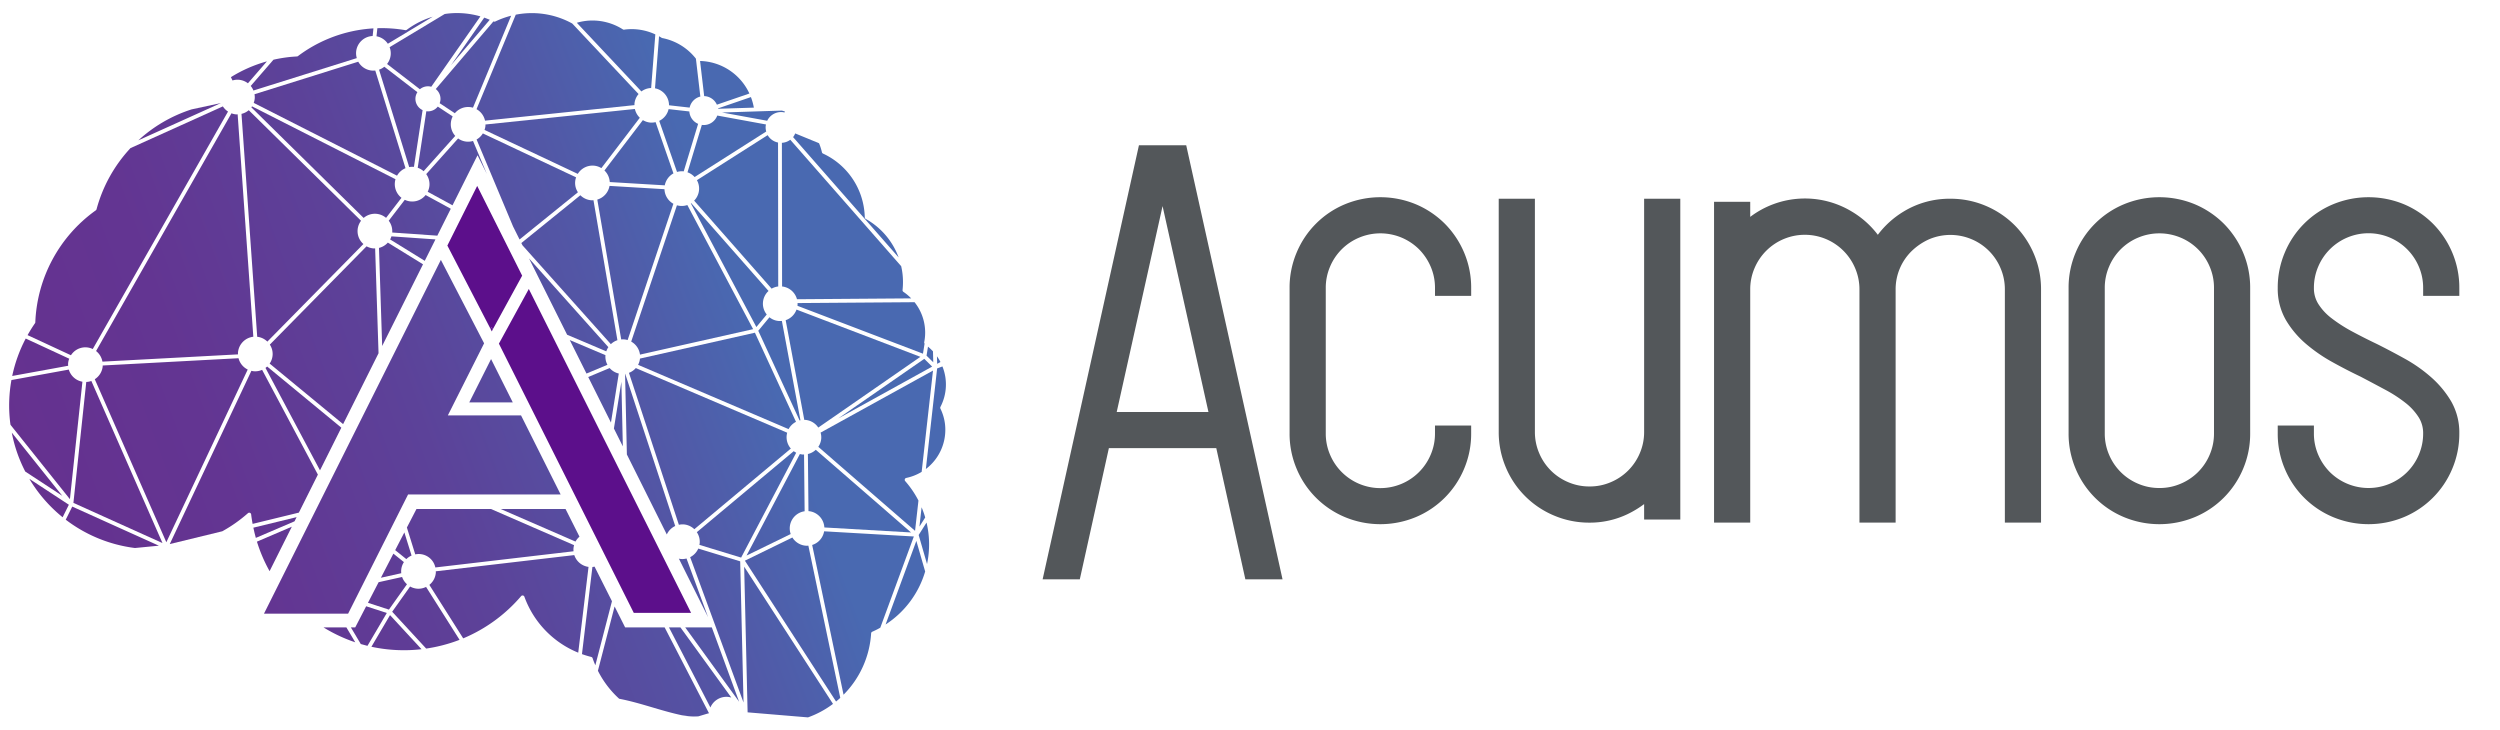 <svg id="Layer_1" data-name="Layer 1" xmlns="http://www.w3.org/2000/svg" xmlns:xlink="http://www.w3.org/1999/xlink" viewBox="0 0 409.402 119.621"><defs><style>.cls-1{fill:none;}.cls-2{fill:#53575a;}.cls-3{fill:#5c0f8b;}.cls-4{fill:url(#linear-gradient);}.cls-5{fill:url(#linear-gradient-2);}.cls-6{fill:url(#linear-gradient-3);}.cls-7{fill:url(#linear-gradient-4);}.cls-8{fill:url(#linear-gradient-5);}.cls-9{fill:url(#linear-gradient-6);}.cls-10{fill:url(#linear-gradient-7);}.cls-11{fill:url(#linear-gradient-8);}.cls-12{fill:url(#linear-gradient-9);}.cls-13{fill:url(#linear-gradient-10);}.cls-14{fill:url(#linear-gradient-11);}.cls-15{fill:url(#linear-gradient-12);}.cls-16{fill:url(#linear-gradient-13);}.cls-17{fill:url(#linear-gradient-14);}.cls-18{fill:url(#linear-gradient-15);}.cls-19{fill:url(#linear-gradient-16);}.cls-20{fill:url(#linear-gradient-17);}.cls-21{fill:url(#linear-gradient-18);}.cls-22{fill:url(#linear-gradient-19);}.cls-23{fill:url(#linear-gradient-20);}.cls-24{fill:url(#linear-gradient-21);}.cls-25{fill:url(#linear-gradient-22);}.cls-26{fill:url(#linear-gradient-23);}.cls-27{fill:url(#linear-gradient-24);}.cls-28{fill:url(#linear-gradient-25);}.cls-29{fill:url(#linear-gradient-26);}.cls-30{fill:url(#linear-gradient-27);}.cls-31{fill:url(#linear-gradient-28);}.cls-32{fill:url(#linear-gradient-29);}.cls-33{fill:url(#linear-gradient-30);}.cls-34{fill:url(#linear-gradient-31);}.cls-35{fill:url(#linear-gradient-32);}.cls-36{fill:url(#linear-gradient-33);}.cls-37{fill:url(#linear-gradient-34);}.cls-38{fill:url(#linear-gradient-35);}.cls-39{fill:url(#linear-gradient-36);}.cls-40{fill:url(#linear-gradient-37);}.cls-41{fill:url(#linear-gradient-38);}.cls-42{fill:url(#linear-gradient-39);}.cls-43{fill:url(#linear-gradient-40);}.cls-44{fill:url(#linear-gradient-41);}.cls-45{fill:url(#linear-gradient-42);}.cls-46{fill:url(#linear-gradient-43);}.cls-47{fill:url(#linear-gradient-44);}.cls-48{fill:url(#linear-gradient-45);}.cls-49{fill:url(#linear-gradient-46);}.cls-50{fill:url(#linear-gradient-47);}.cls-51{fill:url(#linear-gradient-48);}.cls-52{fill:url(#linear-gradient-49);}.cls-53{fill:url(#linear-gradient-50);}.cls-54{fill:url(#linear-gradient-51);}.cls-55{fill:url(#linear-gradient-52);}.cls-56{fill:url(#linear-gradient-53);}.cls-57{fill:url(#linear-gradient-54);}.cls-58{fill:url(#linear-gradient-55);}.cls-59{fill:url(#linear-gradient-56);}.cls-60{fill:url(#linear-gradient-57);}.cls-61{fill:url(#linear-gradient-58);}.cls-62{fill:url(#linear-gradient-59);}.cls-63{fill:url(#linear-gradient-60);}.cls-64{fill:url(#linear-gradient-61);}.cls-65{fill:url(#linear-gradient-62);}.cls-66{fill:url(#linear-gradient-63);}.cls-67{fill:url(#linear-gradient-64);}.cls-68{fill:url(#linear-gradient-65);}.cls-69{fill:url(#linear-gradient-66);}.cls-70{fill:url(#linear-gradient-67);}.cls-71{fill:url(#linear-gradient-68);}.cls-72{fill:url(#linear-gradient-69);}.cls-73{fill:url(#linear-gradient-70);}.cls-74{fill:url(#linear-gradient-71);}.cls-75{fill:url(#linear-gradient-72);}.cls-76{fill:url(#linear-gradient-73);}.cls-77{fill:url(#linear-gradient-74);}.cls-78{fill:url(#linear-gradient-75);}.cls-79{fill:url(#linear-gradient-76);}.cls-80{fill:url(#linear-gradient-77);}.cls-81{fill:url(#linear-gradient-78);}.cls-82{fill:url(#linear-gradient-79);}.cls-83{fill:url(#linear-gradient-80);}.cls-84{fill:url(#linear-gradient-81);}.cls-85{fill:url(#linear-gradient-82);}.cls-86{fill:url(#linear-gradient-83);}.cls-87{fill:url(#linear-gradient-84);}.cls-88{fill:url(#linear-gradient-85);}.cls-89{fill:url(#linear-gradient-86);}.cls-90{fill:url(#linear-gradient-87);}.cls-91{fill:url(#linear-gradient-88);}.cls-92{fill:url(#linear-gradient-89);}.cls-93{fill:url(#linear-gradient-90);}.cls-94{fill:url(#linear-gradient-91);}.cls-95{fill:url(#linear-gradient-92);}.cls-96{fill:url(#linear-gradient-93);}.cls-97{fill:url(#linear-gradient-94);}</style><linearGradient id="linear-gradient" x1="-3.591" y1="61.842" x2="136.999" y2="9.819" gradientUnits="userSpaceOnUse"><stop offset="0" stop-color="#65318f"/><stop offset="0.211" stop-color="#633592"/><stop offset="0.436" stop-color="#5c4299"/><stop offset="0.666" stop-color="#5257a6"/><stop offset="0.814" stop-color="#4969b1"/></linearGradient><linearGradient id="linear-gradient-2" x1="2.186" y1="77.455" x2="142.776" y2="25.432" xlink:href="#linear-gradient"/><linearGradient id="linear-gradient-3" x1="4.166" y1="82.805" x2="144.755" y2="30.782" xlink:href="#linear-gradient"/><linearGradient id="linear-gradient-4" x1="6.905" y1="90.207" x2="147.495" y2="38.185" xlink:href="#linear-gradient"/><linearGradient id="linear-gradient-5" x1="3.995" y1="82.344" x2="144.585" y2="30.321" xlink:href="#linear-gradient"/><linearGradient id="linear-gradient-6" x1="11.85" y1="103.571" x2="152.44" y2="51.549" xlink:href="#linear-gradient"/><linearGradient id="linear-gradient-7" x1="-11.858" y1="39.502" x2="128.732" y2="-12.52" xlink:href="#linear-gradient"/><linearGradient id="linear-gradient-8" x1="16.044" y1="114.905" x2="156.634" y2="62.882" xlink:href="#linear-gradient"/><linearGradient id="linear-gradient-9" x1="-3.016" y1="63.398" x2="137.574" y2="11.375" xlink:href="#linear-gradient"/><linearGradient id="linear-gradient-10" x1="-13.382" y1="35.382" x2="127.208" y2="-16.64" xlink:href="#linear-gradient"/><linearGradient id="linear-gradient-11" x1="-2.384" y1="65.105" x2="138.206" y2="13.083" xlink:href="#linear-gradient"/><linearGradient id="linear-gradient-12" x1="-13.823" y1="34.19" x2="126.766" y2="-17.833" xlink:href="#linear-gradient"/><linearGradient id="linear-gradient-13" x1="10.132" y1="98.928" x2="150.722" y2="46.906" xlink:href="#linear-gradient"/><linearGradient id="linear-gradient-14" x1="-7.389" y1="51.58" x2="133.201" y2="-0.443" xlink:href="#linear-gradient"/><linearGradient id="linear-gradient-15" x1="-9.188" y1="46.716" x2="131.402" y2="-5.306" xlink:href="#linear-gradient"/><linearGradient id="linear-gradient-16" x1="18.868" y1="122.538" x2="159.458" y2="70.515" xlink:href="#linear-gradient"/><linearGradient id="linear-gradient-17" x1="5.115" y1="85.371" x2="145.705" y2="33.349" xlink:href="#linear-gradient"/><linearGradient id="linear-gradient-18" x1="21.266" y1="129.018" x2="161.856" y2="76.995" xlink:href="#linear-gradient"/><linearGradient id="linear-gradient-19" x1="22.42" y1="132.136" x2="163.009" y2="80.113" xlink:href="#linear-gradient"/><linearGradient id="linear-gradient-20" x1="-2.251" y1="65.463" x2="138.339" y2="13.441" xlink:href="#linear-gradient"/><linearGradient id="linear-gradient-21" x1="24.272" y1="137.142" x2="164.862" y2="85.12" xlink:href="#linear-gradient"/><linearGradient id="linear-gradient-22" x1="19.331" y1="123.789" x2="159.921" y2="71.766" xlink:href="#linear-gradient"/><linearGradient id="linear-gradient-23" x1="18.732" y1="122.171" x2="159.322" y2="70.148" xlink:href="#linear-gradient"/><linearGradient id="linear-gradient-24" x1="4.806" y1="84.536" x2="145.396" y2="32.514" xlink:href="#linear-gradient"/><linearGradient id="linear-gradient-25" x1="11.507" y1="102.644" x2="152.097" y2="50.621" xlink:href="#linear-gradient"/><linearGradient id="linear-gradient-26" x1="25.539" y1="140.567" x2="166.129" y2="88.544" xlink:href="#linear-gradient"/><linearGradient id="linear-gradient-27" x1="5.683" y1="86.905" x2="146.273" y2="34.883" xlink:href="#linear-gradient"/><linearGradient id="linear-gradient-28" x1="14.808" y1="111.567" x2="155.398" y2="59.544" xlink:href="#linear-gradient"/><linearGradient id="linear-gradient-29" x1="11.792" y1="103.414" x2="152.382" y2="51.392" xlink:href="#linear-gradient"/><linearGradient id="linear-gradient-30" x1="17.971" y1="120.113" x2="158.561" y2="68.091" xlink:href="#linear-gradient"/><linearGradient id="linear-gradient-31" x1="18.41" y1="121.3" x2="159" y2="69.277" xlink:href="#linear-gradient"/><linearGradient id="linear-gradient-32" x1="17.316" y1="118.344" x2="157.906" y2="66.321" xlink:href="#linear-gradient"/><linearGradient id="linear-gradient-33" x1="3.558" y1="81.162" x2="144.148" y2="29.14" xlink:href="#linear-gradient"/><linearGradient id="linear-gradient-34" x1="-2.476" y1="64.857" x2="138.114" y2="12.835" xlink:href="#linear-gradient"/><linearGradient id="linear-gradient-35" x1="13.796" y1="108.832" x2="154.386" y2="56.809" xlink:href="#linear-gradient"/><linearGradient id="linear-gradient-36" x1="-5.146" y1="57.64" x2="135.444" y2="5.618" xlink:href="#linear-gradient"/><linearGradient id="linear-gradient-37" x1="-3.464" y1="62.186" x2="137.126" y2="10.163" xlink:href="#linear-gradient"/><linearGradient id="linear-gradient-38" x1="12.282" y1="104.74" x2="152.852" y2="52.724" xlink:href="#linear-gradient"/><linearGradient id="linear-gradient-39" x1="13.66" y1="108.462" x2="154.25" y2="56.44" xlink:href="#linear-gradient"/><linearGradient id="linear-gradient-40" x1="1.579" y1="75.813" x2="142.168" y2="23.791" xlink:href="#linear-gradient"/><linearGradient id="linear-gradient-41" x1="25.832" y1="141.357" x2="166.422" y2="89.335" xlink:href="#linear-gradient"/><linearGradient id="linear-gradient-42" x1="17.401" y1="118.574" x2="157.991" y2="66.551" xlink:href="#linear-gradient"/><linearGradient id="linear-gradient-43" x1="25.791" y1="141.247" x2="166.381" y2="89.225" xlink:href="#linear-gradient"/><linearGradient id="linear-gradient-44" x1="14.732" y1="111.359" x2="155.322" y2="59.337" xlink:href="#linear-gradient"/><linearGradient id="linear-gradient-45" x1="-0.008" y1="71.526" x2="140.582" y2="19.504" xlink:href="#linear-gradient"/><linearGradient id="linear-gradient-46" x1="7.133" y1="90.823" x2="147.723" y2="38.801" xlink:href="#linear-gradient"/><linearGradient id="linear-gradient-47" x1="-1.566" y1="67.315" x2="139.024" y2="15.292" xlink:href="#linear-gradient"/><linearGradient id="linear-gradient-48" x1="23.949" y1="136.27" x2="164.539" y2="84.247" xlink:href="#linear-gradient"/><linearGradient id="linear-gradient-49" x1="18.96" y1="122.785" x2="159.55" y2="70.763" xlink:href="#linear-gradient"/><linearGradient id="linear-gradient-50" x1="-6.153" y1="54.92" x2="134.437" y2="2.897" xlink:href="#linear-gradient"/><linearGradient id="linear-gradient-51" x1="21.724" y1="130.256" x2="162.314" y2="78.233" xlink:href="#linear-gradient"/><linearGradient id="linear-gradient-52" x1="-8.225" y1="49.32" x2="132.365" y2="-2.703" xlink:href="#linear-gradient"/><linearGradient id="linear-gradient-53" x1="-4.876" y1="58.37" x2="135.714" y2="6.347" xlink:href="#linear-gradient"/><linearGradient id="linear-gradient-54" x1="-8.751" y1="47.898" x2="131.839" y2="-4.124" xlink:href="#linear-gradient"/><linearGradient id="linear-gradient-55" x1="-10.316" y1="43.667" x2="130.273" y2="-8.355" xlink:href="#linear-gradient"/><linearGradient id="linear-gradient-56" x1="14.386" y1="110.425" x2="154.976" y2="58.402" xlink:href="#linear-gradient"/><linearGradient id="linear-gradient-57" x1="11.182" y1="101.767" x2="151.772" y2="49.744" xlink:href="#linear-gradient"/><linearGradient id="linear-gradient-58" x1="-11.963" y1="39.218" x2="128.627" y2="-12.805" xlink:href="#linear-gradient"/><linearGradient id="linear-gradient-59" x1="13.961" y1="109.275" x2="154.55" y2="57.253" xlink:href="#linear-gradient"/><linearGradient id="linear-gradient-60" x1="3.832" y1="81.904" x2="144.422" y2="29.881" xlink:href="#linear-gradient"/><linearGradient id="linear-gradient-61" x1="5.167" y1="85.51" x2="145.756" y2="33.487" xlink:href="#linear-gradient"/><linearGradient id="linear-gradient-62" x1="-6.156" y1="54.91" x2="134.434" y2="2.887" xlink:href="#linear-gradient"/><linearGradient id="linear-gradient-63" x1="19.918" y1="125.375" x2="160.508" y2="73.352" xlink:href="#linear-gradient"/><linearGradient id="linear-gradient-64" x1="0.947" y1="74.107" x2="141.537" y2="22.084" xlink:href="#linear-gradient"/><linearGradient id="linear-gradient-65" x1="28.431" y1="148.381" x2="169.021" y2="96.358" xlink:href="#linear-gradient"/><linearGradient id="linear-gradient-66" x1="-8.037" y1="49.828" x2="132.553" y2="-2.195" xlink:href="#linear-gradient"/><linearGradient id="linear-gradient-67" x1="7.035" y1="90.56" x2="147.625" y2="38.537" xlink:href="#linear-gradient"/><linearGradient id="linear-gradient-68" x1="-8.354" y1="48.971" x2="132.236" y2="-3.051" xlink:href="#linear-gradient"/><linearGradient id="linear-gradient-69" x1="17.243" y1="118.145" x2="157.833" y2="66.123" xlink:href="#linear-gradient"/><linearGradient id="linear-gradient-70" x1="-3.377" y1="62.421" x2="137.213" y2="10.398" xlink:href="#linear-gradient"/><linearGradient id="linear-gradient-71" x1="14.58" y1="110.949" x2="155.17" y2="58.927" xlink:href="#linear-gradient"/><linearGradient id="linear-gradient-72" x1="-14.368" y1="32.718" x2="126.222" y2="-19.305" xlink:href="#linear-gradient"/><linearGradient id="linear-gradient-73" x1="-13.952" y1="33.842" x2="126.638" y2="-18.18" xlink:href="#linear-gradient"/><linearGradient id="linear-gradient-74" x1="3.819" y1="81.867" x2="144.408" y2="29.844" xlink:href="#linear-gradient"/><linearGradient id="linear-gradient-75" x1="11.053" y1="101.418" x2="151.643" y2="49.396" xlink:href="#linear-gradient"/><linearGradient id="linear-gradient-76" x1="2.93" y1="79.465" x2="143.52" y2="27.442" xlink:href="#linear-gradient"/><linearGradient id="linear-gradient-77" x1="-4.772" y1="58.652" x2="135.818" y2="6.63" xlink:href="#linear-gradient"/><linearGradient id="linear-gradient-78" x1="-6.193" y1="54.81" x2="134.397" y2="2.787" xlink:href="#linear-gradient"/><linearGradient id="linear-gradient-79" x1="4.159" y1="82.786" x2="144.749" y2="30.763" xlink:href="#linear-gradient"/><linearGradient id="linear-gradient-80" x1="2.835" y1="79.21" x2="143.425" y2="27.187" xlink:href="#linear-gradient"/><linearGradient id="linear-gradient-81" x1="-9.669" y1="45.418" x2="130.921" y2="-6.604" xlink:href="#linear-gradient"/><linearGradient id="linear-gradient-82" x1="3.193" y1="80.177" x2="143.783" y2="28.155" xlink:href="#linear-gradient"/><linearGradient id="linear-gradient-83" x1="-1.989" y1="66.173" x2="138.601" y2="14.15" xlink:href="#linear-gradient"/><linearGradient id="linear-gradient-84" x1="5.058" y1="85.216" x2="145.648" y2="33.194" xlink:href="#linear-gradient"/><linearGradient id="linear-gradient-85" x1="15.322" y1="112.954" x2="155.912" y2="60.932" xlink:href="#linear-gradient"/><linearGradient id="linear-gradient-86" x1="9.82" y1="98.085" x2="150.41" y2="46.063" xlink:href="#linear-gradient"/><linearGradient id="linear-gradient-87" x1="13.742" y1="108.686" x2="154.332" y2="56.663" xlink:href="#linear-gradient"/><linearGradient id="linear-gradient-88" x1="14.232" y1="110.01" x2="154.822" y2="57.987" xlink:href="#linear-gradient"/><linearGradient id="linear-gradient-89" x1="7.774" y1="92.557" x2="148.364" y2="40.534" xlink:href="#linear-gradient"/><linearGradient id="linear-gradient-90" x1="25.889" y1="141.512" x2="166.479" y2="89.489" xlink:href="#linear-gradient"/><linearGradient id="linear-gradient-91" x1="26.178" y1="142.293" x2="166.768" y2="90.271" xlink:href="#linear-gradient"/><linearGradient id="linear-gradient-92" x1="24.934" y1="138.931" x2="165.524" y2="86.908" xlink:href="#linear-gradient"/><linearGradient id="linear-gradient-93" x1="30.156" y1="153.042" x2="170.745" y2="101.019" xlink:href="#linear-gradient"/><linearGradient id="linear-gradient-94" x1="26.24" y1="142.46" x2="166.83" y2="90.437" xlink:href="#linear-gradient"/></defs><title>acumos</title><path class="cls-1" d="M357.112,38.92a9.003,9.003,0,0,0-6.981,0,8.849,8.849,0,0,0-4.751,4.751,8.75,8.75,0,0,0-.703,3.489V70.971a8.732,8.732,0,0,0,.704,3.491,8.871,8.871,0,0,0,4.75,4.75,8.702,8.702,0,0,0,3.49.704,8.605,8.605,0,0,0,3.49-.704,8.861,8.861,0,0,0,4.749-4.751,8.719,8.719,0,0,0,.705-3.49V47.159a8.74,8.74,0,0,0-.705-3.491,8.839,8.839,0,0,0-4.749-4.749Z"/><polygon class="cls-1" points="182.874 67.2 197.896 67.2 190.384 33.484 182.874 67.2"/><path class="cls-2" d="M190.809,23.792H186.513l-15.772,71.078h6.088l4.762-21.482h17.588l4.762,21.482h6.088l-15.772-71.078Zm-7.935,43.673L190.384,33.75l7.512,33.715Z"/><path class="cls-2" d="M236.59,36.62a14.955,14.955,0,0,0-4.712-3.161,15.191,15.191,0,0,0-11.654,0,14.693,14.693,0,0,0-7.873,7.873,14.72,14.72,0,0,0-1.168,5.827V70.971a14.715,14.715,0,0,0,1.168,5.829,14.697,14.697,0,0,0,7.872,7.871,15.105,15.105,0,0,0,11.656,0,14.692,14.692,0,0,0,7.872-7.871,14.702,14.702,0,0,0,1.168-5.829V69.681H234.995v1.29a8.735,8.735,0,0,1-.704,3.49,8.94,8.94,0,0,1-16.48.001,8.738,8.738,0,0,1-.703-3.491V47.159a8.745,8.745,0,0,1,.703-3.489,8.858,8.858,0,0,1,4.751-4.75,8.98,8.98,0,0,1,9.823,1.906,9.14,9.14,0,0,1,1.907,2.842,8.754,8.754,0,0,1,.705,3.491v1.29h5.924V47.159a14.701,14.701,0,0,0-1.168-5.827A14.978,14.978,0,0,0,236.59,36.62Z"/><path class="cls-2" d="M269.244,70.718a8.735,8.735,0,0,1-.704,3.49A8.865,8.865,0,0,1,263.791,78.959a8.617,8.617,0,0,1-3.491.704,8.716,8.716,0,0,1-3.49-.703,8.867,8.867,0,0,1-4.751-4.751,8.738,8.738,0,0,1-.703-3.491v-38.173h-5.924v38.173a14.697,14.697,0,0,0,1.168,5.829,14.692,14.692,0,0,0,7.872,7.871,14.696,14.696,0,0,0,5.827,1.17,14.303,14.303,0,0,0,6.234-1.394,16.271,16.271,0,0,0,2.71-1.644v2.531h5.924V32.545h-5.924Z"/><path class="cls-2" d="M329.912,36.875a14.934,14.934,0,0,0-4.711-3.162A14.731,14.731,0,0,0,319.374,32.545a14.445,14.445,0,0,0-7.666,2.115,14.939,14.939,0,0,0-4.193,3.791,14.893,14.893,0,0,0-4.245-3.796,14.839,14.839,0,0,0-16.652.862V33.052H280.694V85.587h5.924V47.413a8.737,8.737,0,0,1,.703-3.49,8.939,8.939,0,0,1,16.479-.001,8.765,8.765,0,0,1,.705,3.492V85.587h5.924V47.413a8.745,8.745,0,0,1,2.648-6.318,9.89,9.89,0,0,1,2.869-1.927,8.923,8.923,0,0,1,6.918.005A8.844,8.844,0,0,1,327.613,43.922a8.74,8.74,0,0,1,.705,3.491V85.587h5.924V47.413a14.686,14.686,0,0,0-1.169-5.827A14.894,14.894,0,0,0,329.912,36.875Z"/><path class="cls-2" d="M364.161,36.62a14.966,14.966,0,0,0-4.712-3.161,15.191,15.191,0,0,0-11.654,0,14.674,14.674,0,0,0-7.872,7.872,14.686,14.686,0,0,0-1.169,5.827V70.971a14.687,14.687,0,0,0,1.169,5.829,14.688,14.688,0,0,0,7.871,7.871,15.106,15.106,0,0,0,11.656,0,14.689,14.689,0,0,0,7.871-7.87,14.692,14.692,0,0,0,1.169-5.83V47.159a14.686,14.686,0,0,0-1.169-5.827A14.965,14.965,0,0,0,364.161,36.62Zm-1.595,10.539V70.971a8.719,8.719,0,0,1-.705,3.49,8.861,8.861,0,0,1-4.749,4.751,8.605,8.605,0,0,1-3.49.704,8.702,8.702,0,0,1-3.49-.704,8.871,8.871,0,0,1-4.75-4.75,8.732,8.732,0,0,1-.704-3.491V47.159a8.75,8.75,0,0,1,.703-3.489,8.849,8.849,0,0,1,4.751-4.751,9.003,9.003,0,0,1,6.981,0,8.839,8.839,0,0,1,4.749,4.749A8.74,8.74,0,0,1,362.566,47.159Z"/><path class="cls-2" d="M398.408,36.619a14.982,14.982,0,0,0-4.711-3.161,15.205,15.205,0,0,0-11.652.001,14.674,14.674,0,0,0-7.872,7.872,14.686,14.686,0,0,0-1.169,5.827,10.219,10.219,0,0,0,1.344,5.266,15.509,15.509,0,0,0,3.259,3.869A25.925,25.925,0,0,0,381.925,59.28c1.551.862,3.125,1.676,4.637,2.395q2.12,1.114,4.092,2.173a22.022,22.022,0,0,1,3.301,2.151,9.437,9.437,0,0,1,2.143,2.359,4.824,4.824,0,0,1,.718,2.612,8.719,8.719,0,0,1-.705,3.49,8.835,8.835,0,0,1-4.749,4.75,8.987,8.987,0,0,1-9.824-1.904,9.131,9.131,0,0,1-1.907-2.845,8.732,8.732,0,0,1-.704-3.491V69.68h-5.924v1.29a14.676,14.676,0,0,0,1.169,5.828,14.684,14.684,0,0,0,7.871,7.872,15.106,15.106,0,0,0,11.656,0,14.691,14.691,0,0,0,7.87-7.871,14.701,14.701,0,0,0,1.17-5.829,10.214,10.214,0,0,0-1.345-5.264,16.371,16.371,0,0,0-3.243-3.907,24.304,24.304,0,0,0-4.335-3.053c-1.524-.845-3.057-1.654-4.556-2.405l-.024-.011c-1.398-.666-2.76-1.356-4.047-2.049a24.49,24.49,0,0,1-3.368-2.164,8.988,8.988,0,0,1-2.175-2.347,4.79,4.79,0,0,1-.718-2.612,8.742,8.742,0,0,1,.704-3.49,8.94,8.94,0,0,1,16.479-.001,8.745,8.745,0,0,1,.705,3.492v1.29h5.924V47.158a14.695,14.695,0,0,0-1.17-5.827A14.947,14.947,0,0,0,398.408,36.619Z"/><polygon class="cls-3" points="109.187 92.408 108.665 91.365 107.725 89.488 106.565 87.171 101.146 76.359 100.556 75.179 100.121 74.313 99.704 73.477 99.096 72.268 86.599 47.321 82.286 55.205 81.701 56.276 81.741 56.357 82.106 57.087 82.483 57.837 86.519 65.894 87.02 66.895 87.436 67.725 87.522 67.896 87.679 68.211 94.008 80.843 94.305 81.435 94.509 81.844 94.722 82.267 95.011 82.845 97.662 88.136 98.23 89.269 98.69 90.188 98.945 90.698 100.138 93.078 101.635 96.067 103.789 100.367 104.753 100.367 105.424 100.367 109.525 100.367 110.104 100.367 113.174 100.367 111.624 97.271 109.187 92.408"/><polygon class="cls-3" points="84.817 43.764 83.792 41.718 78.144 30.444 77.605 31.523 77.024 32.684 76.894 32.944 76.575 33.583 74.397 37.938 73.26 40.213 80.3 53.801 80.46 53.603 80.7 53.933 85.509 45.144 84.817 43.764"/><polygon class="cls-3" points="80.3 53.801 80.298 53.804 80.534 54.276 80.7 53.933 80.46 53.603 80.3 53.801"/><path class="cls-4" d="M11.163,59.899a2.581,2.581,0,0,1-.009-.404,2.742,2.742,0,0,1,.18-.754l-7.122-3.302A23.504,23.504,0,0,0,2.001,61.57l6.885-1.255Z"/><path class="cls-5" d="M10.198,81.194l-7.984-9.992-.284-.357a23.404,23.404,0,0,0,2.208,6.377l.979.641Z"/><path class="cls-6" d="M4.802,78.411a23.74,23.74,0,0,0,5.455,6.297l.303-.61.716-1.442Z"/><polygon class="cls-7" points="83.972 65.895 80.418 58.8 76.85 65.895 83.972 65.895"/><polygon class="cls-8" points="80.7 53.933 80.7 53.933 80.663 54.001 80.7 53.933"/><path class="cls-9" d="M131.08,68.827l-3.04-16.271a2.722,2.722,0,0,1-2.033-.601l-1.832,2.212,4.087,8.871,2.68,5.817C130.988,68.846,131.033,68.836,131.08,68.827Z"/><path class="cls-10" d="M73.862,10.671l6.34-7.436c-.307-.134-.605-.248-.901-.352L75.999,7.61Z"/><path class="cls-11" d="M63.691,99.831l.801-1.128L66.646,95.676a2.844,2.844,0,0,1-.797-1.189l-3.847.854L60.257,98.715Z"/><path class="cls-12" d="M117.595,17.812l2.222-.071,3.633-.116a9.389,9.389,0,0,0-.48-1.728l-5.389,1.852C117.584,17.772,117.593,17.791,117.595,17.812Z"/><path class="cls-13" d="M31.373,17.914a23.487,23.487,0,0,0-8.717,5.068l13.528-6.11Z"/><path class="cls-14" d="M123.845,19.448l1.792.328a2.524,2.524,0,0,1,2.472-1.419,2.664,2.664,0,0,1,.352.065l.083-.156c-.168-.057-.335-.11-.506-.156l-9.788.314Z"/><path class="cls-15" d="M63.512,7.164l7.351-4.427a13.729,13.729,0,0,0-4.25,2.142.315.315,0,0,1-.243.059A22.85,22.85,0,0,0,61.798,4.617l-.142,1.325A2.825,2.825,0,0,1,63.512,7.164Z"/><path class="cls-16" d="M41.491,86.413c.116.567.253,1.127.404,1.673L48.228,85.374l.343-.687Z"/><path class="cls-17" d="M73.524,23.399l1.026-1.145a2.827,2.827,0,0,1-.719-2.12,2.864,2.864,0,0,1,.303-1.064l-1.676-1.111-.764-.503a2.053,2.053,0,0,1-1.777.775c-.036-.002-.069-.014-.102-.018l-1.409,9.261a2.823,2.823,0,0,1,.964.564Z"/><path class="cls-18" d="M62.937,10.927a2.81,2.81,0,0,1-.865.485l2.028,6.551L67.01,27.365a2.754,2.754,0,0,1,.714-.043c.021.001.043.009.064.012l1.416-9.3a2.051,2.051,0,0,1-1.168-2.014,2.02,2.02,0,0,1,.317-.922Z"/><path class="cls-19" d="M131.766,83.725l-.043-4.243-.052-5.056c-.083,0-.163.012-.248.005a2.664,2.664,0,0,1-.435-.08l-5.737,10.923-3,5.708,7.233-3.527a2.832,2.832,0,0,1,2.281-3.73Z"/><path class="cls-20" d="M113.185,33.26c-.019.013-.035.027-.054.039l6.789,12.815,3.943,7.44,1.699-2.053a2.814,2.814,0,0,1,.293-3.85Z"/><path class="cls-21" d="M97.012,92.851l-1.709,14.267a15.464,15.464,0,0,0,1.52.463.312.312,0,0,1,.224.206c.125.376.274.761.447,1.161L99.267,102.11l.948-3.654-2.853-5.667A2.79,2.79,0,0,1,97.012,92.851Z"/><path class="cls-22" d="M150.567,86.233l.499-.787.447-.707a16.254,16.254,0,0,0-.591-1.669Z"/><path class="cls-23" d="M106.503,20.074a2.826,2.826,0,0,1-1.224-.404l-4.474,5.862L98.984,27.917a2.84,2.84,0,0,1,.87,1.896l8.389.502.622.037a2.841,2.841,0,0,1,1.418-1.957l-.792-2.269-2.132-6.127A2.78,2.78,0,0,1,106.503,20.074Z"/><path class="cls-24" d="M114.35,89.833a2.85,2.85,0,0,1-1.331,1.409l.752,2.045,7.989,21.76-.546-23.122Z"/><path class="cls-25" d="M96.377,92.835a2.847,2.847,0,0,1-2.331-1.933L82.575,92.244,71.366,93.556c0,.08.009.158.005.241a2.835,2.835,0,0,1-1.061,1.983l5.545,8.758a25.293,25.293,0,0,0,9.483-6.914.305.305,0,0,1,.265-.109.123.123,0,0,1,.031.002.316.316,0,0,1,.241.203,15.648,15.648,0,0,0,8.817,9.162l.927-7.717Z"/><path class="cls-26" d="M116.291,89.764l5.075,1.548,1.978-3.768,7.042-13.407a2.933,2.933,0,0,1-.402-.253l-2.955,2.468-12.918,10.797a2.816,2.816,0,0,1,.475,1.789c-.009.099-.035.191-.054.288Z"/><path class="cls-27" d="M43.751,60.024a2.53,2.53,0,0,1-.276.227l8.927,16.775,3.494-6.989Z"/><path class="cls-28" d="M42.075,88.701a25.089,25.089,0,0,0,2.073,4.833L47.79,86.25Z"/><path class="cls-29" d="M145.024,102.268a15.577,15.577,0,0,0,6.481-8.682L150.061,88.575Z"/><path class="cls-30" d="M51.556,76.783,42.924,60.565a2.777,2.777,0,0,1-1.347.234,2.517,2.517,0,0,1-.407-.073L27.799,89.098,36.407,87.001a23.525,23.525,0,0,0,4.2-2.964.317.317,0,0,1,.522.201c.057.477.135.988.239,1.553l2.926-.712L48.942,83.946l3.113-6.226Z"/><polygon class="cls-31" points="148.009 62.598 152.647 60.036 151.361 58.764 148.872 60.488 137.269 68.527 148.009 62.598"/><path class="cls-32" d="M129.14,70.271a2.847,2.847,0,0,1,1.213-1.191l-6.727-14.596-18.822,4.235a2.8,2.8,0,0,1-.312,1.029l11.75,5.016Z"/><path class="cls-33" d="M68.305,96.402a2.847,2.847,0,0,1-1.146-.355L65.901,97.817l-1.678,2.361L69.792,106.211a25.382,25.382,0,0,0,5.465-1.432l-5.484-8.665A2.798,2.798,0,0,1,68.305,96.402Z"/><path class="cls-34" d="M62.306,103.391l-1.484,2.522a25.233,25.233,0,0,0,8.207.402l-5.158-5.583Z"/><path class="cls-35" d="M57.459,102.739l1.623,2.73c.362.106.726.206,1.094.295l3.167-5.382-3.075-1-.305-.099-1.787,3.456Z"/><path class="cls-36" d="M39.061,58.662,16.819,59.854c-.002.033.005.066.002.099a2.828,2.828,0,0,1-1.3,2.149L25.6,85.067l1.64,3.732,13.327-28.282A2.837,2.837,0,0,1,39.061,58.662Z"/><path class="cls-37" d="M112.889,18.252l-3.399-.383a2.829,2.829,0,0,1-1.536,1.924l2.584,7.422.331.945a2.787,2.787,0,0,1,1.004-.109c.033.002.061.014.092.017l2.361-7.788A2.362,2.362,0,0,1,112.889,18.252Z"/><path class="cls-38" d="M66.542,91.561a2.836,2.836,0,0,1,.856-.584l-1.179-3.79L64.716,90.093Z"/><path class="cls-39" d="M79.727,28.482,78.174,24.778l-.712-1.694a2.76,2.76,0,0,1-2.439-.412l-4.81,5.375-.416.466a2.819,2.819,0,0,1,.529,1.872,2.776,2.776,0,0,1-.286,1.019l1.109.605,2.954,1.611,4.098-8.196Z"/><path class="cls-40" d="M92.337,33.349l2.304-1.865a2.722,2.722,0,0,1-.298-2.438l-9.755-4.597L79.072,21.849a2.824,2.824,0,0,1-1.026.995l5.973,14.238,1.065,2.133Z"/><path class="cls-41" d="M134.002,70.02l9.176-6.356,7.543-5.229-20.283-7.738a2.847,2.847,0,0,1-1.775,1.736l3.049,16.331c.059.002.113-.007.173-.002A2.826,2.826,0,0,1,134.002,70.02Z"/><path class="cls-42" d="M110.573,86.138,102.385,61.223c-.007,0-.014.005-.023.005l.296,13.199,6.537,13.098A2.861,2.861,0,0,1,110.573,86.138Z"/><path class="cls-43" d="M61.633,46.828,61.434,40.677c-.09.001-.177.012-.267.005A2.794,2.794,0,0,1,60.03,40.335L44.186,56.434a2.768,2.768,0,0,1-.028,3.108l4.385,3.614,7.644,6.3L61.99,57.848Z"/><path class="cls-44" d="M149.654,87.854l-14.695-.846a2.834,2.834,0,0,1-1.957,2.236l2.172,10.365,2.966,14.159a15.62,15.62,0,0,0,4.517-10.048.314.314,0,0,1,.184-.267l.099-.042c.142-.066.286-.132.428-.201.267-.13.532-.27.79-.418l1.047-2.848Z"/><path class="cls-45" d="M154.004,66.914a.315.315,0,0,1,.005-.283,7.94,7.94,0,0,0,.324-6.623l-.669.253-.201.078-1.844,16.468a8.063,8.063,0,0,0,3.137-7.335A7.895,7.895,0,0,0,154.004,66.914Z"/><path class="cls-46" d="M131.943,89.363a2.839,2.839,0,0,1-2.182-1.34l-2.905,1.416-4.874,2.378L124.845,96.239l12.069,18.642c.236-.194.466-.392.688-.598L132.378,89.355A2.986,2.986,0,0,1,131.943,89.363Z"/><path class="cls-47" d="M66.632,86.387l1.37,4.401a2.774,2.774,0,0,1,3.29,2.139l19.734-2.309,2.898-.34a2.679,2.679,0,0,1-.009-.48,2.881,2.881,0,0,1,.095-.52l-13.614-5.926H68.202Z"/><path class="cls-48" d="M68.137,42.581l-4.624-2.853a2.844,2.844,0,0,1-1.451.871l.369,11.366.153,4.694,6.688-13.377Z"/><path class="cls-49" d="M99.475,59.738a2.816,2.816,0,0,1-.326-1.553c0-.007.005-.013.005-.02l-5.849-2.477,2.738,5.485Z"/><path class="cls-50" d="M117.461,18.922a2.367,2.367,0,0,1-2.409,1.548c-.04-.004-.075-.016-.116-.021l-2.352,7.766a2.822,2.822,0,0,1,1.168.778l6.807-4.33,4.917-3.127a2.492,2.492,0,0,1-.09-.863,2.42,2.42,0,0,1,.052-.291Z"/><path class="cls-51" d="M150.441,87.613l1.371,4.756a15.548,15.548,0,0,0-.08-6.796Z"/><path class="cls-52" d="M152.789,60.684,134.382,70.843a2.836,2.836,0,0,1,.104.986,2.806,2.806,0,0,1-.482,1.345L144.745,82.498l5.106,4.434.213-1.901.343-3.056a15.675,15.675,0,0,0-2.172-3.191.316.316,0,0,1,.175-.518,7.937,7.937,0,0,0,2.522-.993l.917-8.202Z"/><path class="cls-53" d="M109.559,17.24l3.378.38a2.364,2.364,0,0,1,1.751-1.805l-.726-6.206a9.206,9.206,0,0,0-5.5-3.374.332.332,0,0,1-.109-.044c-.139-.087-.283-.172-.428-.252l-.662,8.522A2.826,2.826,0,0,1,109.559,17.24Z"/><path class="cls-54" d="M112.424,91.457a2.489,2.489,0,0,1-1.253.028l4.78,9.577Z"/><path class="cls-55" d="M105.035,14.976a2.82,2.82,0,0,1,1.598-.563l.317-4.061.366-4.718a9.14,9.14,0,0,0-4.95-.801c-.002,0-.146.024-.154.026a.302.302,0,0,1-.21-.047,9.279,9.279,0,0,0-6.044-1.392,9.137,9.137,0,0,0-1.496.31l3.64,3.872Z"/><path class="cls-56" d="M115.437,15.746a2.363,2.363,0,0,1,1.96,1.397l2.255-.774L122.72,15.315a9.165,9.165,0,0,0-8.077-5.33l.674,5.764C115.357,15.75,115.397,15.742,115.437,15.746Z"/><path class="cls-57" d="M78.037,17.88a2.847,2.847,0,0,1,1.392,1.878l6.377-.663,18.097-1.879c0-.068-.009-.136-.005-.206a2.825,2.825,0,0,1,.674-1.607L93.706,3.847a13.704,13.704,0,0,0-8.212-1.605c-.333.039-.681.095-1.031.161L78.578,16.576Z"/><path class="cls-58" d="M72.13,16.351a2.095,2.095,0,0,1-.13.548l2.487,1.645a2.832,2.832,0,0,1,2.406-1.014,2.906,2.906,0,0,1,.562.104L82.362,5.816l1.347-3.243a13.674,13.674,0,0,0-2.595.944.325.325,0,0,1-.276,0,.318.318,0,0,0-.031-.014L71.361,14.579A2.059,2.059,0,0,1,72.13,16.351Z"/><path class="cls-59" d="M153.472,59.582l.539-.3a7.56,7.56,0,0,0-.574-.934l.005.173Z"/><path class="cls-60" d="M130.603,49.633a2.508,2.508,0,0,1,.007.328c-.002.04-.017.078-.021.117l.366.139,20.191,7.702.031-.195.232-1.447a.32.32,0,0,1-.064-.219,7.988,7.988,0,0,0-1.577-6.57l-18.881.141Z"/><path class="cls-61" d="M63.984,8.953a2.833,2.833,0,0,1-.598,1.522l5.375,4.141a2.047,2.047,0,0,1,1.487-.478,2.022,2.022,0,0,1,.373.069L78.67,2.684a13.698,13.698,0,0,0-5.423-.45c-.113.013-.222.032-.331.048l-.094.014-9.02,5.429A2.804,2.804,0,0,1,63.984,8.953Z"/><path class="cls-62" d="M152.807,58.37l-.021-.83a8.564,8.564,0,0,0-.818-.774l-.236,1.477,1.099,1.088Z"/><path class="cls-63" d="M147.158,42.155a11.897,11.897,0,0,0-5.38-6.301.324.324,0,0,1-.163-.268c-.007-.355-.031-.713-.073-1.071A11.779,11.779,0,0,0,134.775,25.149a.316.316,0,0,1-.175-.215,9.249,9.249,0,0,0-.475-1.477l-.057-.024-3.846-1.584a2.485,2.485,0,0,1-.345.605l6.857,7.819Z"/><path class="cls-64" d="M128.067,41.428l.007,5.485a2.836,2.836,0,0,1,2.439,2.09l18.702-.141a7.84,7.84,0,0,0-1.274-1.069.322.322,0,0,1-.139-.298,11.956,11.956,0,0,0-.007-2.664c-.047-.394-.118-.799-.215-1.236l-1.376-1.57L129.416,22.887a2.511,2.511,0,0,1-1.373.501Z"/><path class="cls-65" d="M43.782,55.943,59.512,39.961a2.805,2.805,0,0,1-.387-3.806L40.737,18.046a2.834,2.834,0,0,1-1.191.603l1.447,20.511,1.127,15.991A2.808,2.808,0,0,1,43.782,55.943Z"/><path class="cls-66" d="M132.402,83.701a2.834,2.834,0,0,1,2.595,2.676l14.194.818-11.067-9.608-4.529-3.931a2.805,2.805,0,0,1-1.293.695l.094,9.351Z"/><path class="cls-67" d="M12.482,72.044l1.014-9.533a2.833,2.833,0,0,1-2.229-1.988L1.871,62.237a23.523,23.523,0,0,0-.213,6.888c.012.111.031.222.045.331l.019.118,9.729,12.175Z"/><path class="cls-68" d="M112.75,117.287c-.169-.012-.339-.014-.509-.027A4.265,4.265,0,0,0,112.75,117.287Z"/><path class="cls-69" d="M11.619,58.177a2.788,2.788,0,0,1,3.572-1.019L37.341,18.269a2.852,2.852,0,0,1-.844-.846l-7.049,3.184-8.079,3.648A23.668,23.668,0,0,0,15.81,34.268a.317.317,0,0,1-.121.177A23.684,23.684,0,0,0,5.783,52.77a.265.265,0,0,1-.057.168c-.421.608-.827,1.26-1.21,1.945l6.77,3.139Z"/><path class="cls-70" d="M11.829,82.959l-.153.312-.91,1.834A23.485,23.485,0,0,0,22.102,89.743l.458-.045,3.458-.336L21.119,87.152Z"/><path class="cls-71" d="M61.626,35.015a2.82,2.82,0,0,1,1.596.663l2.524-3.285A2.836,2.836,0,0,1,64.66,29.926a2.881,2.881,0,0,1,.106-.576L41.269,17.417c-.035.054-.068.109-.106.161L59.552,35.689A2.827,2.827,0,0,1,61.626,35.015Z"/><path class="cls-72" d="M58.177,105.185l-1.454-2.446H52.97A25.343,25.343,0,0,0,58.177,105.185Z"/><path class="cls-73" d="M69.702,31.94a2.802,2.802,0,0,1-3.413.781L63.658,36.147a2.816,2.816,0,0,1,.572,1.931l7.387.514,2.203-4.407Z"/><path class="cls-74" d="M65.712,93.87a2.674,2.674,0,0,1-.01-.534,2.814,2.814,0,0,1,.442-1.284l-1.725-1.387L62.379,94.611Z"/><path class="cls-75" d="M39.111,13.063a2.822,2.822,0,0,1,1.489.577l3.11-3.592a22.622,22.622,0,0,0-5.895,2.586l.258.544A2.785,2.785,0,0,1,39.111,13.063Z"/><path class="cls-76" d="M41.501,14.824l8.308-2.605,8.621-2.704a2.773,2.773,0,0,1-.111-1.021A2.834,2.834,0,0,1,61.025,5.898l.132-1.252c-.428.026-.867.064-1.305.116a22.798,22.798,0,0,0-11.055,4.421.296.296,0,0,1-.17.063c-.482.026-.96.061-1.442.118a23.533,23.533,0,0,0-2.406.416l-3.72,4.295A2.805,2.805,0,0,1,41.501,14.824Z"/><path class="cls-77" d="M14.959,62.388a2.811,2.811,0,0,1-.832.163l-.371,3.491L12.023,82.352l5.03,2.271,9.557,4.312L17.497,68.174Z"/><polygon class="cls-78" points="101.759 62.52 100.535 70.175 101.996 73.101 101.759 62.52"/><path class="cls-79" d="M101.73,55.59a2.759,2.759,0,0,1,.482-.009,2.795,2.795,0,0,1,.57.106l6.737-20.07.754-2.247a2.838,2.838,0,0,1-1.458-2.388l-9.001-.539a2.834,2.834,0,0,1-2,2.24l.745,4.356Z"/><path class="cls-80" d="M94.618,28.475a2.83,2.83,0,0,1,2.638-1.347,2.763,2.763,0,0,1,1.224.404l6.295-8.249a2.827,2.827,0,0,1-.806-1.437l-24.476,2.541a2.035,2.035,0,0,1,.005.207,2.737,2.737,0,0,1-.151.685Z"/><path class="cls-81" d="M41.484,55.145,38.917,18.726c-.087.001-.175.013-.265.006a2.784,2.784,0,0,1-.747-.177L15.732,57.484a2.848,2.848,0,0,1,1.043,1.739L33.67,58.318l5.309-.285c-.002-.098-.014-.195-.007-.296A2.844,2.844,0,0,1,41.484,55.145Z"/><path class="cls-82" d="M99.286,57.535a2.843,2.843,0,0,1,.341-.685l-.31-.347L86.633,42.319l6.238,12.499Z"/><path class="cls-83" d="M99.74,56.03l.295.331a2.826,2.826,0,0,1,1.073-.65L97.187,32.786a2.647,2.647,0,0,1-.39.007,2.81,2.81,0,0,1-1.756-.82l-9.667,7.824.187.375Z"/><path class="cls-84" d="M58.668,10.104l-16.99,5.328a2.852,2.852,0,0,1,.038.697,2.897,2.897,0,0,1-.166.72L65.02,28.768a2.849,2.849,0,0,1,1.385-1.224L64.528,21.48,61.453,11.548a2.748,2.748,0,0,1-.532.011A2.839,2.839,0,0,1,58.668,10.104Z"/><path class="cls-85" d="M125.715,22.132l-11.589,7.372a2.809,2.809,0,0,1-.454,3.353l8.188,9.299,4.503,5.115a2.835,2.835,0,0,1,1.08-.36l-.031-23.57A2.521,2.521,0,0,1,125.715,22.132Z"/><path class="cls-86" d="M64.103,38.704a2.891,2.891,0,0,1-.217.508l5.672,3.501,1.754-3.508Z"/><path class="cls-87" d="M111.412,33.72a2.888,2.888,0,0,1-.555-.102l-2.801,8.35L103.366,55.939a2.848,2.848,0,0,1,1.439,2.132l18.527-4.169-4.633-8.743-6.139-11.583A2.818,2.818,0,0,1,111.412,33.72Z"/><path class="cls-88" d="M81.979,83.351l12.096,5.264.17.073a2.851,2.851,0,0,1,.651-.802l-2.283-4.536Z"/><path class="cls-89" d="M101.333,61.171a2.827,2.827,0,0,1-1.496-.898L96.326,61.74l3.724,7.461Z"/><path class="cls-90" d="M111.173,85.942a2.78,2.78,0,0,1,.808-.064,2.81,2.81,0,0,1,1.723.787l9.585-8.011,6.219-5.198a2.836,2.836,0,0,1-.688-2.09,2.729,2.729,0,0,1,.092-.506L104.12,60.275a2.833,2.833,0,0,1-1.123.782L108.673,78.331Z"/><path class="cls-91" d="M45.874,96.231a25.309,25.309,0,0,0,2.73,3.13l4.021-2.281-2.423-.305Z"/><polygon class="cls-92" points="58.468 97.593 58.713 97.105 59.266 96.007 59.579 95.384 62.713 89.152 62.963 88.657 65.387 83.837 65.738 83.139 65.82 82.976 66.323 81.976 66.826 80.976 66.83 80.976 67.947 80.976 69.067 80.976 69.375 80.976 69.963 80.976 71.32 80.976 87.724 80.976 91.506 80.976 91.813 80.976 85.935 69.239 85.777 68.925 85.328 68.028 85.02 68.028 75.887 68.028 75.58 68.028 74.458 68.028 73.345 68.028 73.338 68.028 73.842 67.028 74.345 66.027 78.119 58.526 79.277 56.222 78.797 55.296 72.198 42.559 72.198 42.559 70.171 46.614 70.025 46.903 68.745 49.463 68.635 49.685 61.847 63.261 60.464 66.027 59.963 67.028 59.463 68.028 57.332 72.29 57.143 72.668 57.143 72.668 56.819 73.316 54.298 78.358 54.076 78.804 53.361 80.232 52.989 80.976 52.489 81.976 51.99 82.976 50.971 85.013 50.634 85.683 50.317 86.319 50.298 86.357 49.498 87.959 47.216 92.522 43.227 100.499 53.863 100.499 57.005 100.499 57.456 99.605 57.744 99.031 58.468 97.593"/><path class="cls-93" d="M118.976,114.11a2.841,2.841,0,0,1,.783.122l-8.334-11.493h-1.872l6.781,13.12A2.871,2.871,0,0,1,118.976,114.11Z"/><polygon class="cls-94" points="119.588 110.967 116.567 102.739 112.207 102.739 121.037 114.914 119.588 110.967"/><path class="cls-95" d="M108.839,102.739H102.371l-1.725-3.426-2.731,10.534a15.76,15.76,0,0,0,3.48,4.58c3.453.659,6.74,1.949,10.215,2.691.215.046,1.16.154,1.141.171.291.02.582.047.874.046.239 0.0.477-.009.715-.024l.08-.015c.441-.136.887-.268,1.328-.401.12-.036.239-.066.357-.096Z"/><polygon class="cls-96" points="122.429 116.656 132.317 117.481 130.338 117.316 122.429 116.656"/><path class="cls-97" d="M125.192,97.94l-3.326-5.139.563,23.854,7.909.66,1.978.165a15.501,15.501,0,0,0,4.096-2.208Z"/></svg>